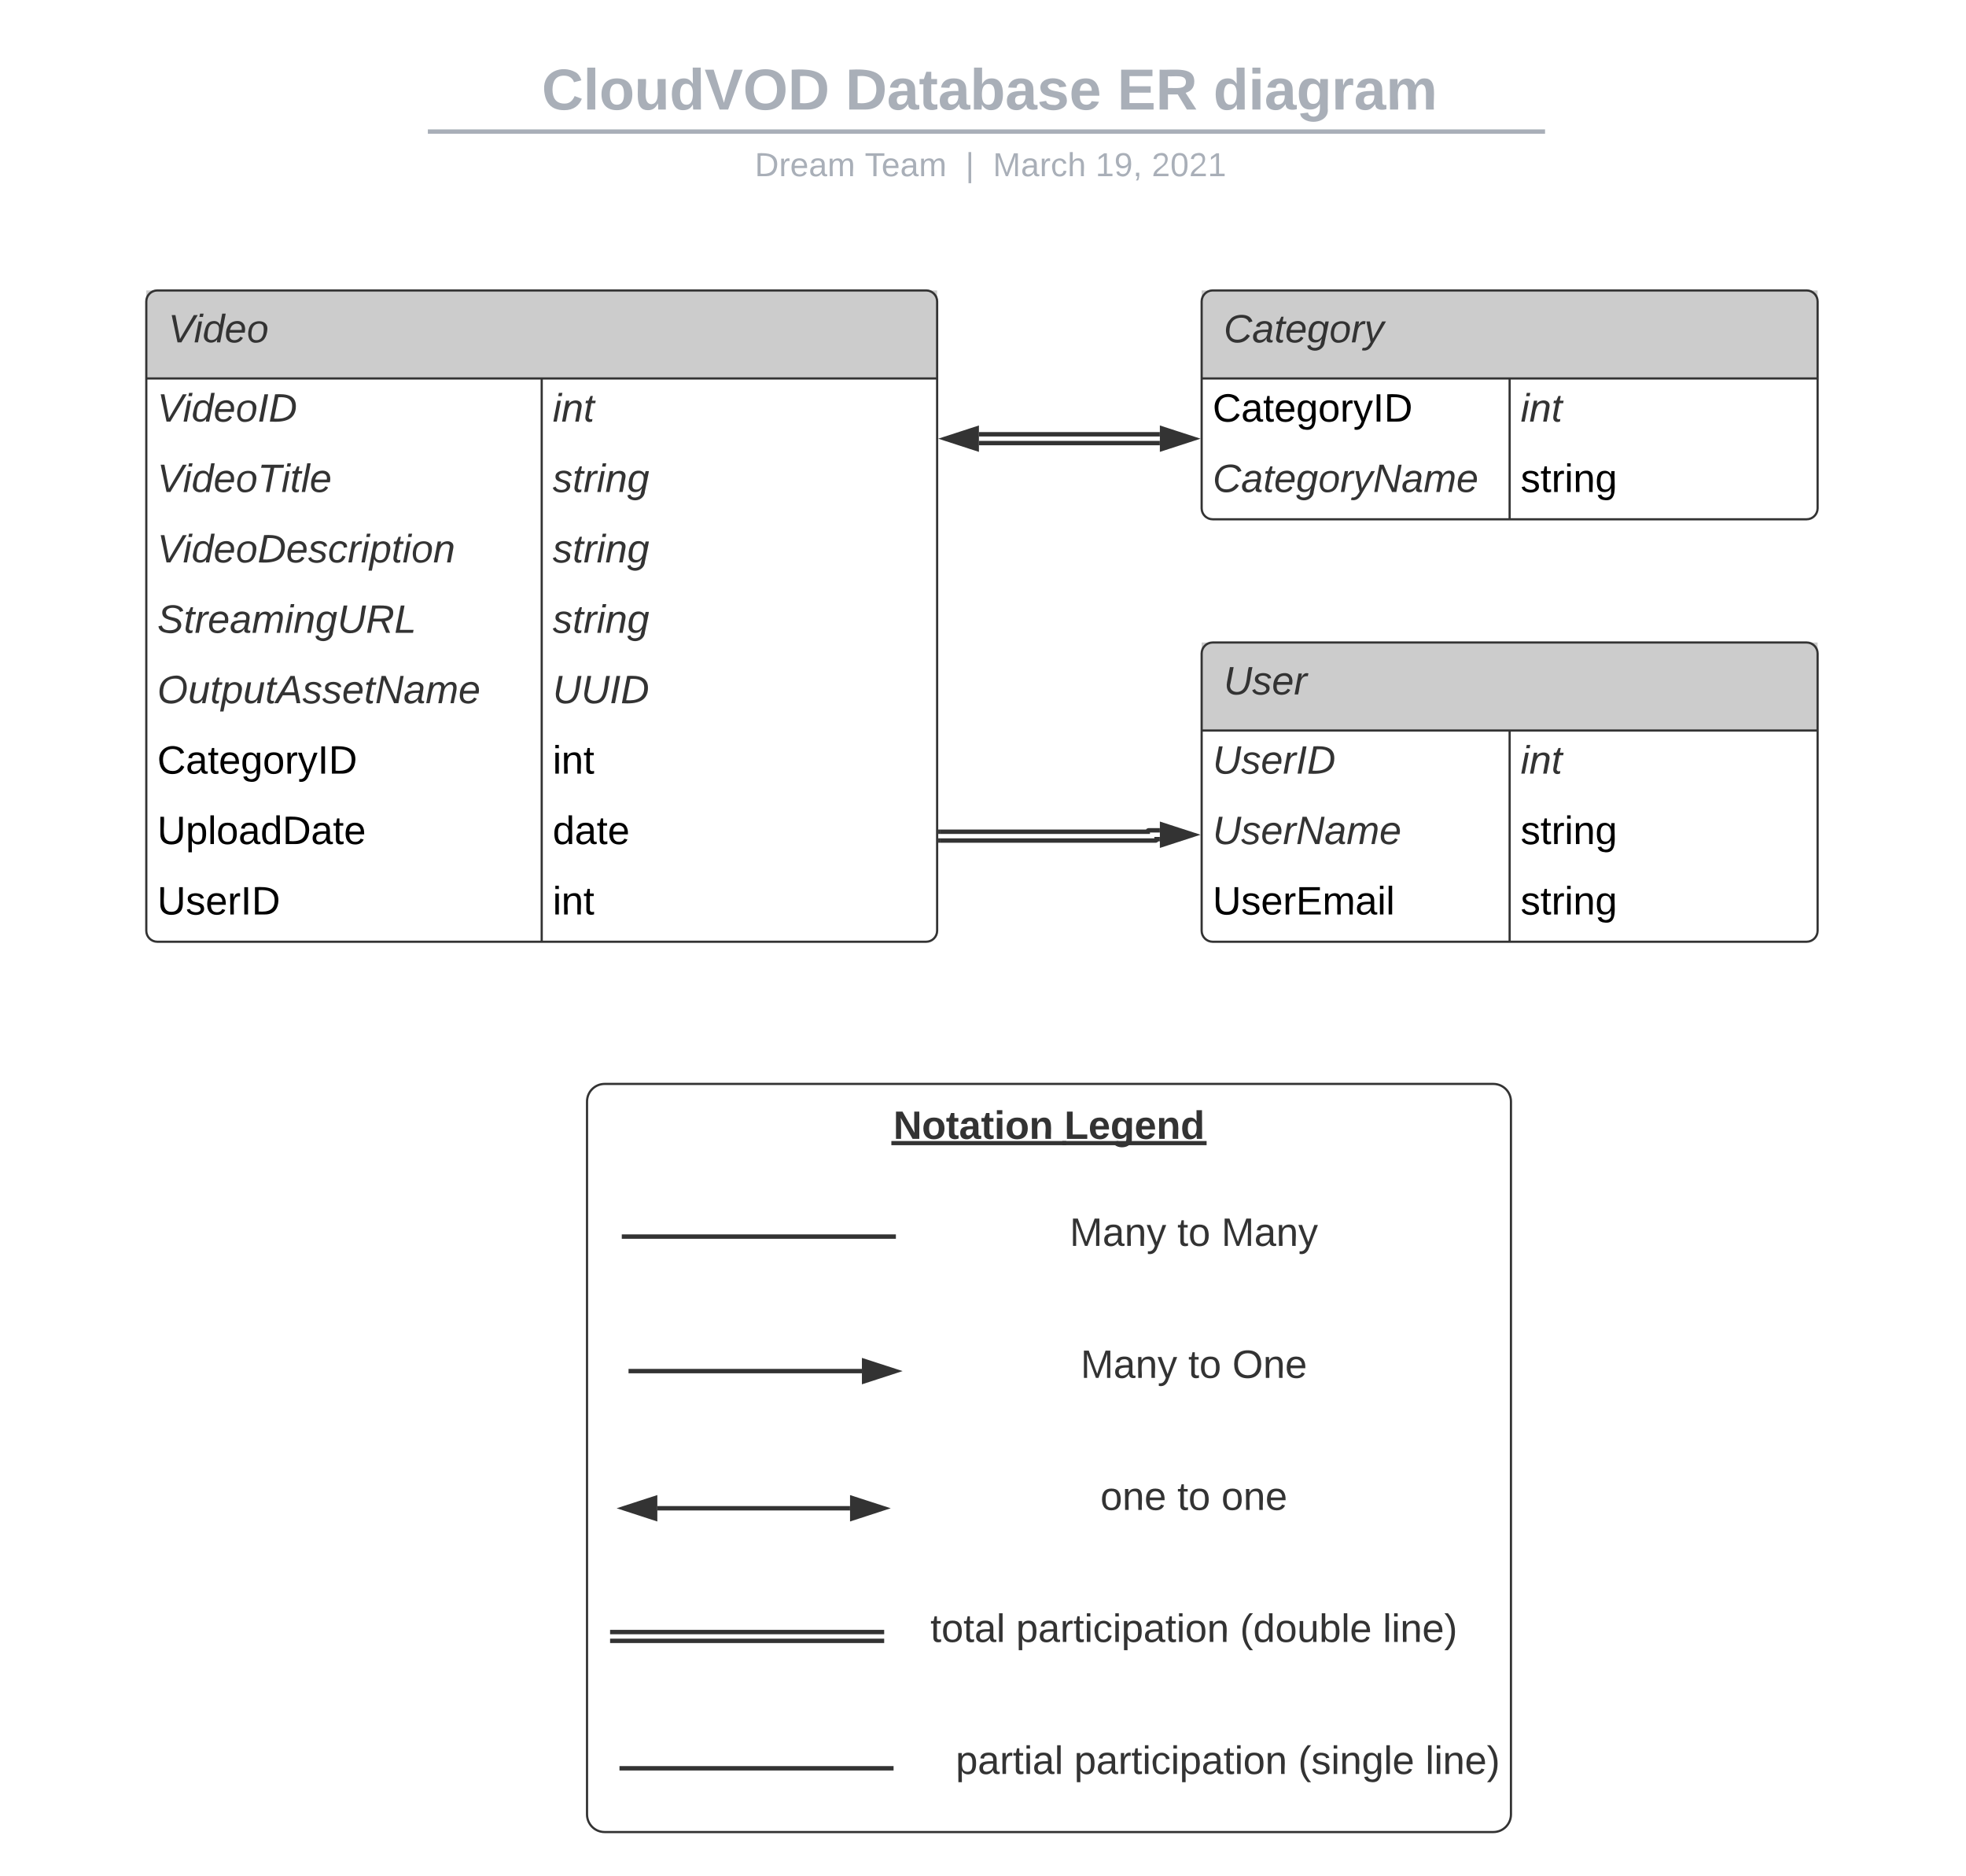 <svg xmlns="http://www.w3.org/2000/svg" xmlns:xlink="http://www.w3.org/1999/xlink" xmlns:lucid="lucid" width="893.71" height="852.62"><g transform="translate(-433.147 -48)" lucid:page-tab-id="0_0"><path d="M0 0h1760v1360H0z" fill="#fff"/><path d="M499.65 185c0-2.76 2.23-5 5-5h349.5c2.76 0 5 2.24 5 5v286c0 2.76-2.24 5-5 5h-349.5c-2.77 0-5-2.24-5-5z" fill="#fff"/><path d="M499.65 180h359.5v40h-359.5z" fill="#ccc"/><path d="M499.65 185c0-2.76 2.23-5 5-5h349.5c2.76 0 5 2.24 5 5v286c0 2.76-2.24 5-5 5h-349.5c-2.77 0-5-2.24-5-5zM499.65 220h359.5M679.4 220v256" stroke="#333" fill="none"/><use xlink:href="#a" transform="matrix(1,0,0,1,509.646,180) translate(0 23.6)"/><use xlink:href="#b" transform="matrix(1,0,0,1,504.646,222.5) translate(0 17.1)"/><use xlink:href="#c" transform="matrix(1,0,0,1,684.396,222.5) translate(0 17.1)"/><use xlink:href="#d" transform="matrix(1,0,0,1,504.646,254.5) translate(0 17.1)"/><use xlink:href="#e" transform="matrix(1,0,0,1,684.396,254.5) translate(0 17.1)"/><use xlink:href="#f" transform="matrix(1,0,0,1,504.646,286.5) translate(0 17.1)"/><use xlink:href="#e" transform="matrix(1,0,0,1,684.396,286.5) translate(0 17.1)"/><use xlink:href="#g" transform="matrix(1,0,0,1,504.646,318.5) translate(0 17.1)"/><use xlink:href="#e" transform="matrix(1,0,0,1,684.396,318.5) translate(0 17.1)"/><use xlink:href="#h" transform="matrix(1,0,0,1,504.646,350.5) translate(0 17.1)"/><use xlink:href="#i" transform="matrix(1,0,0,1,684.396,350.5) translate(0 17.1)"/><use xlink:href="#j" transform="matrix(1,0,0,1,504.646,382.5) translate(0 17.1)"/><use xlink:href="#k" transform="matrix(1,0,0,1,684.396,382.5) translate(0 17.1)"/><use xlink:href="#l" transform="matrix(1,0,0,1,504.646,414.5) translate(0 17.1)"/><use xlink:href="#m" transform="matrix(1,0,0,1,684.396,414.5) translate(0 17.1)"/><use xlink:href="#n" transform="matrix(1,0,0,1,504.646,446.5) translate(0 17.1)"/><use xlink:href="#k" transform="matrix(1,0,0,1,684.396,446.5) translate(0 17.1)"/><path d="M979.4 345c0-2.76 2.23-5 5-5h270c2.76 0 5 2.24 5 5v126c0 2.76-2.24 5-5 5h-270c-2.77 0-5-2.24-5-5z" fill="#fff"/><path d="M979.4 340h280v40h-280z" fill="#ccc"/><path d="M979.4 345c0-2.76 2.23-5 5-5h270c2.76 0 5 2.24 5 5v126c0 2.76-2.24 5-5 5h-270c-2.77 0-5-2.24-5-5zM979.4 380h280M1119.4 380v96" stroke="#333" fill="none"/><use xlink:href="#o" transform="matrix(1,0,0,1,989.396,340) translate(0 23.6)"/><use xlink:href="#p" transform="matrix(1,0,0,1,984.396,382.5) translate(0 17.1)"/><use xlink:href="#c" transform="matrix(1,0,0,1,1124.396,382.5) translate(0 17.1)"/><use xlink:href="#q" transform="matrix(1,0,0,1,984.396,414.5) translate(0 17.1)"/><use xlink:href="#r" transform="matrix(1,0,0,1,1124.396,414.5) translate(0 17.1)"/><use xlink:href="#s" transform="matrix(1,0,0,1,984.396,446.5) translate(0 17.1)"/><use xlink:href="#r" transform="matrix(1,0,0,1,1124.396,446.5) translate(0 17.1)"/><path d="M453.15 76c0-4.42 3.58-8 8-8h836.75c4.4 0 8 3.58 8 8v25.16c0 4.4-3.6 8-8 8H461.15c-4.42 0-8-3.6-8-8z" stroke="#000" stroke-opacity="0" stroke-width="2" fill="#fff" fill-opacity="0"/><use xlink:href="#t" transform="matrix(1,0,0,1,457.147,72) translate(222.26 25.783)"/><use xlink:href="#u" transform="matrix(1,0,0,1,457.147,72) translate(360.291 25.783)"/><use xlink:href="#v" transform="matrix(1,0,0,1,457.147,72) translate(483.9 25.783)"/><use xlink:href="#w" transform="matrix(1,0,0,1,457.147,72) translate(527.53 25.783)"/><path d="M628.64 107.8h505.86M628.66 107.8h-1.02M1134.47 107.8h1.03" stroke="#a9afb8" stroke-width="2" fill="none"/><path d="M453.15 117.16c0-4.42 3.58-8 8-8h837.7c4.42 0 8 3.58 8 8V120c0 4.42-3.58 8-8 8h-837.7c-4.42 0-8-3.58-8-8z" stroke="#000" stroke-opacity="0" stroke-width="2" fill="#fff" fill-opacity="0"/><use xlink:href="#x" transform="matrix(1,0,0,1,457.147,113.155) translate(319.108 14.917)"/><use xlink:href="#y" transform="matrix(1,0,0,1,457.147,113.155) translate(369.119 14.917)"/><use xlink:href="#z" transform="matrix(1,0,0,1,457.147,113.155) translate(414.923 14.917)"/><use xlink:href="#A" transform="matrix(1,0,0,1,457.147,113.155) translate(427.372 14.917)"/><use xlink:href="#B" transform="matrix(1,0,0,1,457.147,113.155) translate(474.026 14.917)"/><use xlink:href="#C" transform="matrix(1,0,0,1,457.147,113.155) translate(499.52 14.917)"/><path d="M979.4 185c0-2.76 2.23-5 5-5h270c2.76 0 5 2.24 5 5v94c0 2.76-2.24 5-5 5h-270c-2.77 0-5-2.24-5-5z" fill="#fff"/><path d="M979.4 180h280v40h-280z" fill="#ccc"/><path d="M979.4 185c0-2.76 2.23-5 5-5h270c2.76 0 5 2.24 5 5v94c0 2.76-2.24 5-5 5h-270c-2.77 0-5-2.24-5-5zM979.4 220h280M1119.4 220v64" stroke="#333" fill="none"/><use xlink:href="#D" transform="matrix(1,0,0,1,989.396,180) translate(0 23.6)"/><use xlink:href="#j" transform="matrix(1,0,0,1,984.396,222.5) translate(0 17.1)"/><use xlink:href="#c" transform="matrix(1,0,0,1,1124.396,222.5) translate(0 17.1)"/><use xlink:href="#E" transform="matrix(1,0,0,1,984.396,254.5) translate(0 17.1)"/><use xlink:href="#r" transform="matrix(1,0,0,1,1124.396,254.5) translate(0 17.1)"/><path d="M860.65 426h94.25v-.3c0-.2.14-.33.3-.33h5.2M860.65 430h97.93c.18 0 .32-.14.32-.3v-.33h1.5" stroke="#333" stroke-width="2" fill="none"/><path d="M860.67 427h-1.02v-2h1.02zM860.67 431h-1.02v-2h1.02z" fill="#333"/><path d="M975.66 427.37L961.4 432v-9.26z" stroke="#333" stroke-width="2" fill="#333"/><path d="M878.15 245.37h82.24M878.15 249.37h82.24" stroke="#333" stroke-width="2" fill="none"/><path d="M862.88 247.37l14.27-4.63V252zM975.66 247.37L961.4 252v-9.26z" stroke="#333" stroke-width="2" fill="#333"/><path d="M833.3 828.62c0-4.42 3.57-8 8-8h299.58c4.42 0 8 3.58 8 8v44c0 4.42-3.58 8-8 8h-299.6c-4.4 0-8-3.58-8-8z" fill="none"/><use xlink:href="#F" transform="matrix(1,0,0,1,833.288,820.621) translate(34.325 33.6)"/><use xlink:href="#G" transform="matrix(1,0,0,1,833.288,820.621) translate(88.175 33.6)"/><use xlink:href="#H" transform="matrix(1,0,0,1,833.288,820.621) translate(189.975 33.6)"/><use xlink:href="#I" transform="matrix(1,0,0,1,833.288,820.621) translate(247.825 33.6)"/><path d="M855.85 588.62c0-4.42 3.58-8 8-8h224c4.42 0 8 3.58 8 8v44c0 4.42-3.58 8-8 8h-224c-4.42 0-8-3.58-8-8z" fill="none"/><use xlink:href="#J" transform="matrix(1,0,0,1,855.853,580.621) translate(63.55 33.6)"/><use xlink:href="#K" transform="matrix(1,0,0,1,855.853,580.621) translate(112.5 33.6)"/><use xlink:href="#L" transform="matrix(1,0,0,1,855.853,580.621) translate(132.5 33.6)"/><path d="M855.85 648.62c0-4.42 3.58-8 8-8h224c4.42 0 8 3.58 8 8v44c0 4.42-3.58 8-8 8h-224c-4.42 0-8-3.58-8-8z" fill="none"/><use xlink:href="#J" transform="matrix(1,0,0,1,855.853,640.621) translate(68.525 33.6)"/><use xlink:href="#K" transform="matrix(1,0,0,1,855.853,640.621) translate(117.475 33.6)"/><use xlink:href="#M" transform="matrix(1,0,0,1,855.853,640.621) translate(137.475 33.6)"/><path d="M855.85 708.62c0-4.42 3.58-8 8-8h224c4.42 0 8 3.58 8 8v44c0 4.42-3.58 8-8 8h-224c-4.42 0-8-3.58-8-8z" fill="none"/><use xlink:href="#N" transform="matrix(1,0,0,1,855.853,700.621) translate(77.5 33.6)"/><use xlink:href="#K" transform="matrix(1,0,0,1,855.853,700.621) translate(112.5 33.6)"/><use xlink:href="#O" transform="matrix(1,0,0,1,855.853,700.621) translate(132.5 33.6)"/><path d="M790 540c0-4.42 3.58-8 8-8h224c4.42 0 8 3.58 8 8v44c0 4.42-3.58 8-8 8H798c-4.42 0-8-3.58-8-8z" fill="none"/><use xlink:href="#P" transform="matrix(1,0,0,1,790,532) translate(49.25 33.6)"/><use xlink:href="#Q" transform="matrix(1,0,0,1,790,532) translate(126.95 33.6)"/><path d="M855.85 768.62c0-4.42 3.58-8 8-8h224c4.42 0 8 3.58 8 8v44c0 4.42-3.58 8-8 8h-224c-4.42 0-8-3.58-8-8z" fill="none"/><use xlink:href="#R" transform="matrix(1,0,0,1,855.853,760.621) translate(0.25 33.6)"/><use xlink:href="#G" transform="matrix(1,0,0,1,855.853,760.621) translate(39.2 33.6)"/><use xlink:href="#S" transform="matrix(1,0,0,1,855.853,760.621) translate(141 33.6)"/><use xlink:href="#I" transform="matrix(1,0,0,1,855.853,760.621) translate(205.9 33.6)"/><path d="M716.8 610h122.6M716.83 610h-1.03M839.37 610h1.03M719.87 671.13h105.1M719.9 671.13h-1.03" stroke="#333" stroke-width="2" fill="none"/><path d="M840.23 671.13l-14.27 4.64v-9.27z" stroke="#333" stroke-width="2" fill="#333"/><path d="M731.96 733.47h87.6" stroke="#333" stroke-width="2" fill="none"/><path d="M716.7 733.47l14.26-4.63v9.27zM834.82 733.47l-14.26 4.64v-9.26z" stroke="#333" stroke-width="2" fill="#333"/><path d="M711.48 789.73h122.6M711.48 793.73h122.6M711.5 789.73h-1.02M711.5 793.73h-1.02M834.05 789.73h1.03M834.05 793.73h1.03M715.75 851.65h122.6M715.78 851.65h-1.03M838.32 851.65h1.03" stroke="#333" stroke-width="2" fill="none"/><path d="M700 548.62c0-4.42 3.58-8 8-8h404c4.42 0 8 3.58 8 8v324c0 4.42-3.58 8-8 8H708c-4.42 0-8-3.58-8-8z" stroke="#333" fill-opacity="0"/><defs><path fill="#333" d="M119 0H84L31-248h34l41 218 126-218h36" id="T"/><path fill="#333" d="M50-231l6-30h32l-6 30H50zM6 0l37-190h31L37 0H6" id="U"/><path fill="#333" d="M133-28C103 26-5 8 13-77c13-62 24-115 90-117 29-1 46 15 56 35l19-102h32L160 0h-30zM45-64c-2 27 10 43 35 43 54-1 69-50 69-103 0-29-15-46-42-46-53-1-58 58-62 106" id="V"/><path fill="#333" d="M111-194c62-3 86 47 72 106H45c-7 38 6 69 45 68 27-1 43-14 53-32l24 11C152-15 129 4 87 4 38 3 12-23 12-71c0-70 32-119 99-123zm44 81c14-66-71-72-95-28-4 8-8 17-11 28h106" id="W"/><path fill="#333" d="M30-147c31-64 166-65 159 27C183-49 158 1 86 4 9 8 1-88 30-147zM88-20c53 0 68-48 68-100 0-31-11-51-44-50-52 1-68 46-68 97 0 32 13 53 44 53" id="X"/><g id="a"><use transform="matrix(0.05,0,0,0.05,0,0)" xlink:href="#T"/><use transform="matrix(0.05,0,0,0.05,11.65,0)" xlink:href="#U"/><use transform="matrix(0.05,0,0,0.05,15.6,0)" xlink:href="#V"/><use transform="matrix(0.05,0,0,0.05,25.6,0)" xlink:href="#W"/><use transform="matrix(0.05,0,0,0.05,35.6,0)" xlink:href="#X"/></g><path fill="#333" d="M14 0l48-248h34L48 0H14" id="Y"/><path fill="#333" d="M248-139C247-14 144 9 11 0l48-248c105-6 190 8 189 109zm-34 0c1-70-52-87-126-82L50-27c98 7 163-21 164-112" id="Z"/><g id="b"><use transform="matrix(0.05,0,0,0.05,0,0)" xlink:href="#T"/><use transform="matrix(0.05,0,0,0.05,11.65,0)" xlink:href="#U"/><use transform="matrix(0.05,0,0,0.05,15.6,0)" xlink:href="#V"/><use transform="matrix(0.05,0,0,0.05,25.6,0)" xlink:href="#W"/><use transform="matrix(0.05,0,0,0.05,35.6,0)" xlink:href="#X"/><use transform="matrix(0.05,0,0,0.05,45.6,0)" xlink:href="#Y"/><use transform="matrix(0.05,0,0,0.05,50.6,0)" xlink:href="#Z"/></g><path fill="#333" d="M67-158c22-48 132-52 116 29L158 0h-32l25-140c3-38-53-32-70-12C52-117 51-52 38 0H6l36-190h30" id="aa"/><path fill="#333" d="M51-54c-9 22 5 41 31 30L79-1C43 14 10-4 19-52l22-115H19l5-23h22l19-43h21l-9 43h35l-4 23H73" id="ab"/><g id="c"><use transform="matrix(0.05,0,0,0.05,0,0)" xlink:href="#U"/><use transform="matrix(0.05,0,0,0.05,3.95,0)" xlink:href="#aa"/><use transform="matrix(0.05,0,0,0.05,13.95,0)" xlink:href="#ab"/></g><path fill="#333" d="M151-220L108 0H75l42-220H32l6-28h203l-5 28h-85" id="ac"/><path fill="#333" d="M6 0l50-261h32L37 0H6" id="ad"/><g id="d"><use transform="matrix(0.05,0,0,0.05,0,0)" xlink:href="#T"/><use transform="matrix(0.05,0,0,0.05,11.65,0)" xlink:href="#U"/><use transform="matrix(0.05,0,0,0.05,15.6,0)" xlink:href="#V"/><use transform="matrix(0.05,0,0,0.05,25.6,0)" xlink:href="#W"/><use transform="matrix(0.05,0,0,0.05,35.6,0)" xlink:href="#X"/><use transform="matrix(0.05,0,0,0.05,45.6,0)" xlink:href="#ac"/><use transform="matrix(0.05,0,0,0.05,56.4,0)" xlink:href="#U"/><use transform="matrix(0.05,0,0,0.05,60.35,0)" xlink:href="#ab"/><use transform="matrix(0.05,0,0,0.05,65.35,0)" xlink:href="#ad"/><use transform="matrix(0.05,0,0,0.05,69.3,0)" xlink:href="#W"/></g><path fill="#333" d="M55-144c13 50 104 24 104 88C159 21 15 23 1-39l26-10c6 40 102 42 102-4-13-50-104-23-104-87 0-71 143-71 148-8l-29 4c-5-35-85-37-89 0" id="ae"/><path fill="#333" d="M66-151c12-25 30-51 66-40l-6 26C45-176 58-65 38 0H6l36-190h30" id="af"/><path fill="#333" d="M103-194c29 0 47 14 56 36 2-11 5-23 8-32h30L160-5C157 61 82 97 21 62 9 55 4 45 1 30l28-7c7 42 83 31 92-3 4-16 9-38 13-55-13 20-29 36-62 36-40 0-60-25-60-64 0-71 23-131 91-131zm4 24c-53 0-58 54-61 104-2 27 10 44 36 44 49 0 65-50 67-102 1-29-15-46-42-46" id="ag"/><g id="e"><use transform="matrix(0.05,0,0,0.05,0,0)" xlink:href="#ae"/><use transform="matrix(0.05,0,0,0.05,9,0)" xlink:href="#ab"/><use transform="matrix(0.05,0,0,0.05,14,0)" xlink:href="#af"/><use transform="matrix(0.05,0,0,0.05,19.95,0)" xlink:href="#U"/><use transform="matrix(0.05,0,0,0.05,23.9,0)" xlink:href="#aa"/><use transform="matrix(0.05,0,0,0.05,33.9,0)" xlink:href="#ag"/></g><path fill="#333" d="M44-68c0 29 11 47 38 47 30 0 42-19 51-41l28 9C148-21 126 4 82 4 31 4 10-29 12-85c3-77 74-140 146-93 12 8 15 23 18 40l-31 5c-1-22-13-36-36-36-52 0-65 49-65 101" id="ah"/><path fill="#333" d="M67-162c32-53 139-36 121 50C175-51 163 2 97 4 68 4 52-11 42-31 38 6 28 39 22 75H-9l50-265h29c-1 10 0 20-3 28zm89 36c0-26-10-43-35-43-54 0-67 50-69 103-1 29 14 45 42 46 53 0 62-58 62-106" id="ai"/><g id="f"><use transform="matrix(0.05,0,0,0.05,0,0)" xlink:href="#T"/><use transform="matrix(0.05,0,0,0.05,11.65,0)" xlink:href="#U"/><use transform="matrix(0.05,0,0,0.05,15.6,0)" xlink:href="#V"/><use transform="matrix(0.05,0,0,0.05,25.6,0)" xlink:href="#W"/><use transform="matrix(0.05,0,0,0.05,35.6,0)" xlink:href="#X"/><use transform="matrix(0.05,0,0,0.05,45.6,0)" xlink:href="#Z"/><use transform="matrix(0.05,0,0,0.05,58.55,0)" xlink:href="#W"/><use transform="matrix(0.05,0,0,0.05,68.55,0)" xlink:href="#ae"/><use transform="matrix(0.05,0,0,0.05,77.55,0)" xlink:href="#ah"/><use transform="matrix(0.05,0,0,0.05,86.55,0)" xlink:href="#af"/><use transform="matrix(0.05,0,0,0.05,92.5,0)" xlink:href="#U"/><use transform="matrix(0.05,0,0,0.05,96.45,0)" xlink:href="#ai"/><use transform="matrix(0.05,0,0,0.05,106.45,0)" xlink:href="#ab"/><use transform="matrix(0.05,0,0,0.05,111.45,0)" xlink:href="#U"/><use transform="matrix(0.05,0,0,0.05,115.4,0)" xlink:href="#X"/><use transform="matrix(0.05,0,0,0.05,125.4,0)" xlink:href="#aa"/></g><path fill="#333" d="M194-120c59 52 2 134-86 124-53-6-90-18-98-63l31-7c8 30 29 43 70 43 46 0 84-17 71-62-32-43-135-20-137-98-3-89 178-90 191-16l-30 9c-8-48-127-53-127 5 0 53 81 35 115 65" id="aj"/><path fill="#333" d="M165-48c-4 18 1 34 23 27l-3 20c-29 8-62 0-52-35h-2C116-14 99 4 63 4 30 4 8-16 8-49c0-68 71-67 138-67 10-26 0-56-31-54-26 1-42 9-47 31l-32-5c8-67 160-71 144 15-5 28-9 54-15 81zM42-50c3 52 80 24 89-6 7-12 7-24 11-38-47 1-103-4-100 44" id="ak"/><path fill="#333" d="M248-111c6-24 9-61-24-58-72 9-57 108-77 169h-31l26-142c3-37-50-30-64-10C52-115 50-51 37 0H6l36-190h30c-1 10-6 24-4 32 13-43 101-52 105 5 13-22 29-41 61-41 90 0 28 129 23 194h-31" id="al"/><path fill="#333" d="M62-99C39-31 123 0 170-40s38-139 58-208h34C234-144 253 4 115 4 49 4 18-43 31-112l26-136h34" id="am"/><path fill="#333" d="M249-183c0 48-29 72-75 77L221 0h-36l-43-103H65L45 0H11l48-248c83 2 190-17 190 65zm-34 3c0-55-74-39-127-41l-18 92c63-1 145 13 145-51" id="an"/><path fill="#333" d="M11 0l48-248h34L50-27h125l-5 27H11" id="ao"/><g id="g"><use transform="matrix(0.05,0,0,0.05,0,0)" xlink:href="#aj"/><use transform="matrix(0.05,0,0,0.05,12,0)" xlink:href="#ab"/><use transform="matrix(0.05,0,0,0.05,17,0)" xlink:href="#af"/><use transform="matrix(0.05,0,0,0.05,22.95,0)" xlink:href="#W"/><use transform="matrix(0.05,0,0,0.05,32.95,0)" xlink:href="#ak"/><use transform="matrix(0.05,0,0,0.05,42.95,0)" xlink:href="#al"/><use transform="matrix(0.05,0,0,0.05,57.9,0)" xlink:href="#U"/><use transform="matrix(0.05,0,0,0.05,61.85,0)" xlink:href="#aa"/><use transform="matrix(0.05,0,0,0.05,71.85,0)" xlink:href="#ag"/><use transform="matrix(0.05,0,0,0.05,81.85,0)" xlink:href="#am"/><use transform="matrix(0.05,0,0,0.05,94.8,0)" xlink:href="#an"/><use transform="matrix(0.05,0,0,0.05,107.75,0)" xlink:href="#ao"/></g><path fill="#333" d="M20-101c0-91 52-143 145-150 126-9 127 168 53 223-23 17-55 32-93 32C57 4 20-33 20-101zm216-33c5-57-18-91-73-90-77 1-110 51-110 125 0 49 23 75 73 75 72-1 104-45 110-110" id="ap"/><path fill="#333" d="M67 3c-93-2-31-127-26-193h32L48-50c-3 39 53 32 70 12 30-34 30-101 43-152h32L157 0h-30c1-10 6-24 4-33-14 20-29 37-64 36" id="aq"/><path fill="#333" d="M187 0l-14-72H61L19 0h-37l149-248h38L221 0h-34zm-19-99l-22-123L76-99h92" id="ar"/><path fill="#333" d="M173 0L80-213 41 0H11l48-248h37l94 214 40-214h30L212 0h-39" id="as"/><g id="h"><use transform="matrix(0.05,0,0,0.05,0,0)" xlink:href="#ap"/><use transform="matrix(0.05,0,0,0.05,14,0)" xlink:href="#aq"/><use transform="matrix(0.05,0,0,0.05,24,0)" xlink:href="#ab"/><use transform="matrix(0.05,0,0,0.05,29,0)" xlink:href="#ai"/><use transform="matrix(0.05,0,0,0.05,39,0)" xlink:href="#aq"/><use transform="matrix(0.05,0,0,0.05,49,0)" xlink:href="#ab"/><use transform="matrix(0.05,0,0,0.05,54,0)" xlink:href="#ar"/><use transform="matrix(0.05,0,0,0.05,66,0)" xlink:href="#ae"/><use transform="matrix(0.05,0,0,0.05,75,0)" xlink:href="#ae"/><use transform="matrix(0.05,0,0,0.05,84,0)" xlink:href="#W"/><use transform="matrix(0.05,0,0,0.05,94,0)" xlink:href="#ab"/><use transform="matrix(0.05,0,0,0.05,99,0)" xlink:href="#as"/><use transform="matrix(0.05,0,0,0.05,111.95,0)" xlink:href="#ak"/><use transform="matrix(0.05,0,0,0.05,121.95,0)" xlink:href="#al"/><use transform="matrix(0.05,0,0,0.05,136.9,0)" xlink:href="#W"/></g><g id="i"><use transform="matrix(0.05,0,0,0.05,0,0)" xlink:href="#am"/><use transform="matrix(0.05,0,0,0.05,12.95,0)" xlink:href="#am"/><use transform="matrix(0.05,0,0,0.05,25.9,0)" xlink:href="#Y"/><use transform="matrix(0.05,0,0,0.05,30.9,0)" xlink:href="#Z"/></g><path d="M212-179c-10-28-35-45-73-45-59 0-87 40-87 99 0 60 29 101 89 101 43 0 62-24 78-52l27 14C228-24 195 4 139 4 59 4 22-46 18-125c-6-104 99-153 187-111 19 9 31 26 39 46" id="at"/><path d="M141-36C126-15 110 5 73 4 37 3 15-17 15-53c-1-64 63-63 125-63 3-35-9-54-41-54-24 1-41 7-42 31l-33-3c5-37 33-52 76-52 45 0 72 20 72 64v82c-1 20 7 32 28 27v20c-31 9-61-2-59-35zM48-53c0 20 12 33 32 33 41-3 63-29 60-74-43 2-92-5-92 41" id="au"/><path d="M59-47c-2 24 18 29 38 22v24C64 9 27 4 27-40v-127H5v-23h24l9-43h21v43h35v23H59v120" id="av"/><path d="M100-194c63 0 86 42 84 106H49c0 40 14 67 53 68 26 1 43-12 49-29l28 8c-11 28-37 45-77 45C44 4 14-33 15-96c1-61 26-98 85-98zm52 81c6-60-76-77-97-28-3 7-6 17-6 28h103" id="aw"/><path d="M177-190C167-65 218 103 67 71c-23-6-38-20-44-43l32-5c15 47 100 32 89-28v-30C133-14 115 1 83 1 29 1 15-40 15-95c0-56 16-97 71-98 29-1 48 16 59 35 1-10 0-23 2-32h30zM94-22c36 0 50-32 50-73 0-42-14-75-50-75-39 0-46 34-46 75s6 73 46 73" id="ax"/><path d="M100-194c62-1 85 37 85 99 1 63-27 99-86 99S16-35 15-95c0-66 28-99 85-99zM99-20c44 1 53-31 53-75 0-43-8-75-51-75s-53 32-53 75 10 74 51 75" id="ay"/><path d="M114-163C36-179 61-72 57 0H25l-1-190h30c1 12-1 29 2 39 6-27 23-49 58-41v29" id="az"/><path d="M179-190L93 31C79 59 56 82 12 73V49c39 6 53-20 64-50L1-190h34L92-34l54-156h33" id="aA"/><path d="M33 0v-248h34V0H33" id="aB"/><path d="M30-248c118-7 216 8 213 122C240-48 200 0 122 0H30v-248zM63-27c89 8 146-16 146-99s-60-101-146-95v194" id="aC"/><g id="j"><use transform="matrix(0.05,0,0,0.05,0,0)" xlink:href="#at"/><use transform="matrix(0.05,0,0,0.05,12.95,0)" xlink:href="#au"/><use transform="matrix(0.05,0,0,0.05,22.95,0)" xlink:href="#av"/><use transform="matrix(0.05,0,0,0.05,27.95,0)" xlink:href="#aw"/><use transform="matrix(0.05,0,0,0.05,37.95,0)" xlink:href="#ax"/><use transform="matrix(0.05,0,0,0.05,47.95,0)" xlink:href="#ay"/><use transform="matrix(0.05,0,0,0.05,57.95,0)" xlink:href="#az"/><use transform="matrix(0.05,0,0,0.05,63.9,0)" xlink:href="#aA"/><use transform="matrix(0.05,0,0,0.05,72.9,0)" xlink:href="#aB"/><use transform="matrix(0.05,0,0,0.05,77.9,0)" xlink:href="#aC"/></g><path d="M24-231v-30h32v30H24zM24 0v-190h32V0H24" id="aD"/><path d="M117-194c89-4 53 116 60 194h-32v-121c0-31-8-49-39-48C34-167 62-67 57 0H25l-1-190h30c1 10-1 24 2 32 11-22 29-35 61-36" id="aE"/><g id="k"><use transform="matrix(0.05,0,0,0.05,0,0)" xlink:href="#aD"/><use transform="matrix(0.05,0,0,0.05,3.95,0)" xlink:href="#aE"/><use transform="matrix(0.05,0,0,0.05,13.95,0)" xlink:href="#av"/></g><path d="M232-93c-1 65-40 97-104 97C67 4 28-28 28-90v-158h33c8 89-33 224 67 224 102 0 64-133 71-224h33v155" id="aF"/><path d="M115-194c55 1 70 41 70 98S169 2 115 4C84 4 66-9 55-30l1 105H24l-1-265h31l2 30c10-21 28-34 59-34zm-8 174c40 0 45-34 45-75s-6-73-45-74c-42 0-51 32-51 76 0 43 10 73 51 73" id="aG"/><path d="M24 0v-261h32V0H24" id="aH"/><path d="M85-194c31 0 48 13 60 33l-1-100h32l1 261h-30c-2-10 0-23-3-31C134-8 116 4 85 4 32 4 16-35 15-94c0-66 23-100 70-100zm9 24c-40 0-46 34-46 75 0 40 6 74 45 74 42 0 51-32 51-76 0-42-9-74-50-73" id="aI"/><g id="l"><use transform="matrix(0.05,0,0,0.05,0,0)" xlink:href="#aF"/><use transform="matrix(0.05,0,0,0.05,12.95,0)" xlink:href="#aG"/><use transform="matrix(0.05,0,0,0.05,22.95,0)" xlink:href="#aH"/><use transform="matrix(0.05,0,0,0.05,26.9,0)" xlink:href="#ay"/><use transform="matrix(0.05,0,0,0.05,36.9,0)" xlink:href="#au"/><use transform="matrix(0.05,0,0,0.05,46.9,0)" xlink:href="#aI"/><use transform="matrix(0.05,0,0,0.05,56.9,0)" xlink:href="#aC"/><use transform="matrix(0.05,0,0,0.05,69.85,0)" xlink:href="#au"/><use transform="matrix(0.05,0,0,0.05,79.85,0)" xlink:href="#av"/><use transform="matrix(0.05,0,0,0.05,84.85,0)" xlink:href="#aw"/></g><g id="m"><use transform="matrix(0.05,0,0,0.05,0,0)" xlink:href="#aI"/><use transform="matrix(0.05,0,0,0.05,10,0)" xlink:href="#au"/><use transform="matrix(0.05,0,0,0.05,20,0)" xlink:href="#av"/><use transform="matrix(0.05,0,0,0.05,25,0)" xlink:href="#aw"/></g><path d="M135-143c-3-34-86-38-87 0 15 53 115 12 119 90S17 21 10-45l28-5c4 36 97 45 98 0-10-56-113-15-118-90-4-57 82-63 122-42 12 7 21 19 24 35" id="aJ"/><g id="n"><use transform="matrix(0.05,0,0,0.05,0,0)" xlink:href="#aF"/><use transform="matrix(0.05,0,0,0.05,12.95,0)" xlink:href="#aJ"/><use transform="matrix(0.05,0,0,0.05,21.95,0)" xlink:href="#aw"/><use transform="matrix(0.05,0,0,0.05,31.95,0)" xlink:href="#az"/><use transform="matrix(0.05,0,0,0.05,37.9,0)" xlink:href="#aB"/><use transform="matrix(0.05,0,0,0.05,42.9,0)" xlink:href="#aC"/></g><g id="o"><use transform="matrix(0.05,0,0,0.05,0,0)" xlink:href="#am"/><use transform="matrix(0.05,0,0,0.05,12.95,0)" xlink:href="#ae"/><use transform="matrix(0.05,0,0,0.05,21.95,0)" xlink:href="#W"/><use transform="matrix(0.05,0,0,0.05,31.95,0)" xlink:href="#af"/></g><g id="p"><use transform="matrix(0.05,0,0,0.05,0,0)" xlink:href="#am"/><use transform="matrix(0.05,0,0,0.05,12.95,0)" xlink:href="#ae"/><use transform="matrix(0.05,0,0,0.05,21.95,0)" xlink:href="#W"/><use transform="matrix(0.05,0,0,0.05,31.95,0)" xlink:href="#af"/><use transform="matrix(0.05,0,0,0.05,37.9,0)" xlink:href="#Y"/><use transform="matrix(0.05,0,0,0.05,42.9,0)" xlink:href="#Z"/></g><g id="q"><use transform="matrix(0.05,0,0,0.05,0,0)" xlink:href="#am"/><use transform="matrix(0.05,0,0,0.05,12.95,0)" xlink:href="#ae"/><use transform="matrix(0.05,0,0,0.05,21.95,0)" xlink:href="#W"/><use transform="matrix(0.05,0,0,0.05,31.95,0)" xlink:href="#af"/><use transform="matrix(0.05,0,0,0.05,37.9,0)" xlink:href="#as"/><use transform="matrix(0.05,0,0,0.05,50.85,0)" xlink:href="#ak"/><use transform="matrix(0.05,0,0,0.05,60.85,0)" xlink:href="#al"/><use transform="matrix(0.05,0,0,0.05,75.8,0)" xlink:href="#W"/></g><g id="r"><use transform="matrix(0.05,0,0,0.05,0,0)" xlink:href="#aJ"/><use transform="matrix(0.05,0,0,0.05,9,0)" xlink:href="#av"/><use transform="matrix(0.05,0,0,0.05,14,0)" xlink:href="#az"/><use transform="matrix(0.05,0,0,0.05,19.95,0)" xlink:href="#aD"/><use transform="matrix(0.05,0,0,0.05,23.9,0)" xlink:href="#aE"/><use transform="matrix(0.05,0,0,0.05,33.9,0)" xlink:href="#ax"/></g><path d="M30 0v-248h187v28H63v79h144v27H63v87h162V0H30" id="aK"/><path d="M210-169c-67 3-38 105-44 169h-31v-121c0-29-5-50-35-48C34-165 62-65 56 0H25l-1-190h30c1 10-1 24 2 32 10-44 99-50 107 0 11-21 27-35 58-36 85-2 47 119 55 194h-31v-121c0-29-5-49-35-48" id="aL"/><g id="s"><use transform="matrix(0.05,0,0,0.05,0,0)" xlink:href="#aF"/><use transform="matrix(0.05,0,0,0.05,12.95,0)" xlink:href="#aJ"/><use transform="matrix(0.05,0,0,0.05,21.95,0)" xlink:href="#aw"/><use transform="matrix(0.05,0,0,0.05,31.95,0)" xlink:href="#az"/><use transform="matrix(0.05,0,0,0.05,37.9,0)" xlink:href="#aK"/><use transform="matrix(0.05,0,0,0.05,49.9,0)" xlink:href="#aL"/><use transform="matrix(0.05,0,0,0.05,64.85,0)" xlink:href="#au"/><use transform="matrix(0.05,0,0,0.05,74.85,0)" xlink:href="#aD"/><use transform="matrix(0.05,0,0,0.05,78.8,0)" xlink:href="#aH"/></g><path fill="#a9afb8" d="M67-125c0 53 21 87 73 88 37 1 54-22 65-47l45 17C233-25 199 4 140 4 58 4 20-42 15-125 8-235 124-281 211-232c18 10 29 29 36 50l-46 12c-8-25-30-41-62-41-52 0-71 34-72 86" id="aM"/><path fill="#a9afb8" d="M25 0v-261h50V0H25" id="aN"/><path fill="#a9afb8" d="M110-194c64 0 96 36 96 99 0 64-35 99-97 99-61 0-95-36-95-99 0-62 34-99 96-99zm-1 164c35 0 45-28 45-65 0-40-10-65-43-65-34 0-45 26-45 65 0 36 10 65 43 65" id="aO"/><path fill="#a9afb8" d="M85 4C-2 5 27-109 22-190h50c7 57-23 150 33 157 60-5 35-97 40-157h50l1 190h-47c-2-12 1-28-3-38-12 25-28 42-61 42" id="aP"/><path fill="#a9afb8" d="M88-194c31-1 46 15 58 34l-1-101h50l1 261h-48c-2-10 0-23-3-31C134-8 116 4 84 4 32 4 16-41 15-95c0-56 19-97 73-99zm17 164c33 0 40-30 41-66 1-37-9-64-41-64s-38 30-39 65c0 43 13 65 39 65" id="aQ"/><path fill="#a9afb8" d="M147 0H94L2-248h55l64 206c17-72 42-137 63-206h54" id="aR"/><path fill="#a9afb8" d="M140-251c80 0 125 45 125 126S219 4 139 4C58 4 15-44 15-125s44-126 125-126zm-1 214c52 0 73-35 73-88 0-50-21-86-72-86-52 0-73 35-73 86s22 88 72 88" id="aS"/><path fill="#a9afb8" d="M24-248c120-7 223 5 221 122C244-46 201 0 124 0H24v-248zM76-40c74 7 117-18 117-86 0-67-45-88-117-82v168" id="aT"/><g id="t"><use transform="matrix(0.073,0,0,0.073,0,0)" xlink:href="#aM"/><use transform="matrix(0.073,0,0,0.073,18.865,0)" xlink:href="#aN"/><use transform="matrix(0.073,0,0,0.073,26.149,0)" xlink:href="#aO"/><use transform="matrix(0.073,0,0,0.073,42.101,0)" xlink:href="#aP"/><use transform="matrix(0.073,0,0,0.073,58.053,0)" xlink:href="#aQ"/><use transform="matrix(0.073,0,0,0.073,74.005,0)" xlink:href="#aR"/><use transform="matrix(0.073,0,0,0.073,91.486,0)" xlink:href="#aS"/><use transform="matrix(0.073,0,0,0.073,111.881,0)" xlink:href="#aT"/></g><path fill="#a9afb8" d="M133-34C117-15 103 5 69 4 32 3 11-16 11-54c-1-60 55-63 116-61 1-26-3-47-28-47-18 1-26 9-28 27l-52-2c7-38 36-58 82-57s74 22 75 68l1 82c-1 14 12 18 25 15v27c-30 8-71 5-69-32zm-48 3c29 0 43-24 42-57-32 0-66-3-65 30 0 17 8 27 23 27" id="aU"/><path fill="#a9afb8" d="M115-3C79 11 28 4 28-45v-112H4v-33h27l15-45h31v45h36v33H77v99c-1 23 16 31 38 25v30" id="aV"/><path fill="#a9afb8" d="M135-194c52 0 70 43 70 98 0 56-19 99-73 100-30 1-46-15-58-35L72 0H24l1-261h50v104c11-23 29-37 60-37zM114-30c31 0 40-27 40-66 0-37-7-63-39-63s-41 28-41 65c0 36 8 64 40 64" id="aW"/><path fill="#a9afb8" d="M137-138c1-29-70-34-71-4 15 46 118 7 119 86 1 83-164 76-172 9l43-7c4 19 20 25 44 25 33 8 57-30 24-41C81-84 22-81 20-136c-2-80 154-74 161-7" id="aX"/><path fill="#a9afb8" d="M185-48c-13 30-37 53-82 52C43 2 14-33 14-96s30-98 90-98c62 0 83 45 84 108H66c0 31 8 55 39 56 18 0 30-7 34-22zm-45-69c5-46-57-63-70-21-2 6-4 13-4 21h74" id="aY"/><g id="u"><use transform="matrix(0.073,0,0,0.073,0,0)" xlink:href="#aT"/><use transform="matrix(0.073,0,0,0.073,18.865,0)" xlink:href="#aU"/><use transform="matrix(0.073,0,0,0.073,33.433,0)" xlink:href="#aV"/><use transform="matrix(0.073,0,0,0.073,42.101,0)" xlink:href="#aU"/><use transform="matrix(0.073,0,0,0.073,56.669,0)" xlink:href="#aW"/><use transform="matrix(0.073,0,0,0.073,72.621,0)" xlink:href="#aU"/><use transform="matrix(0.073,0,0,0.073,87.189,0)" xlink:href="#aX"/><use transform="matrix(0.073,0,0,0.073,101.757,0)" xlink:href="#aY"/></g><path fill="#a9afb8" d="M24 0v-248h195v40H76v63h132v40H76v65h150V0H24" id="aZ"/><path fill="#a9afb8" d="M240-174c0 40-23 61-54 70L253 0h-59l-57-94H76V0H24v-248c93 4 217-23 216 74zM76-134c48-2 112 12 112-38 0-48-66-32-112-35v73" id="ba"/><g id="v"><use transform="matrix(0.073,0,0,0.073,0,0)" xlink:href="#aZ"/><use transform="matrix(0.073,0,0,0.073,17.481,0)" xlink:href="#ba"/></g><path fill="#a9afb8" d="M25-224v-37h50v37H25zM25 0v-190h50V0H25" id="bb"/><path fill="#a9afb8" d="M195-6C206 82 75 100 31 46c-4-6-6-13-8-21l49-6c3 16 16 24 34 25 40 0 42-37 40-79-11 22-30 35-61 35-53 0-70-43-70-97 0-56 18-96 73-97 30 0 46 14 59 34l2-30h47zm-90-29c32 0 41-27 41-63 0-35-9-62-40-62-32 0-39 29-40 63 0 36 9 62 39 62" id="bc"/><path fill="#a9afb8" d="M135-150c-39-12-60 13-60 57V0H25l-1-190h47c2 13-1 29 3 40 6-28 27-53 61-41v41" id="bd"/><path fill="#a9afb8" d="M220-157c-53 9-28 100-34 157h-49v-107c1-27-5-49-29-50C55-147 81-57 75 0H25l-1-190h47c2 12-1 28 3 38 10-53 101-56 108 0 13-22 24-43 59-42 82 1 51 116 57 194h-49v-107c-1-25-5-48-29-50" id="be"/><g id="w"><use transform="matrix(0.073,0,0,0.073,0,0)" xlink:href="#aQ"/><use transform="matrix(0.073,0,0,0.073,15.952,0)" xlink:href="#bb"/><use transform="matrix(0.073,0,0,0.073,23.236,0)" xlink:href="#aU"/><use transform="matrix(0.073,0,0,0.073,37.804,0)" xlink:href="#bc"/><use transform="matrix(0.073,0,0,0.073,53.756,0)" xlink:href="#bd"/><use transform="matrix(0.073,0,0,0.073,63.953,0)" xlink:href="#aU"/><use transform="matrix(0.073,0,0,0.073,78.521,0)" xlink:href="#be"/></g><path fill="#a9afb8" d="M30-248c118-7 216 8 213 122C240-48 200 0 122 0H30v-248zM63-27c89 8 146-16 146-99s-60-101-146-95v194" id="bf"/><path fill="#a9afb8" d="M114-163C36-179 61-72 57 0H25l-1-190h30c1 12-1 29 2 39 6-27 23-49 58-41v29" id="bg"/><path fill="#a9afb8" d="M100-194c63 0 86 42 84 106H49c0 40 14 67 53 68 26 1 43-12 49-29l28 8c-11 28-37 45-77 45C44 4 14-33 15-96c1-61 26-98 85-98zm52 81c6-60-76-77-97-28-3 7-6 17-6 28h103" id="bh"/><path fill="#a9afb8" d="M141-36C126-15 110 5 73 4 37 3 15-17 15-53c-1-64 63-63 125-63 3-35-9-54-41-54-24 1-41 7-42 31l-33-3c5-37 33-52 76-52 45 0 72 20 72 64v82c-1 20 7 32 28 27v20c-31 9-61-2-59-35zM48-53c0 20 12 33 32 33 41-3 63-29 60-74-43 2-92-5-92 41" id="bi"/><path fill="#a9afb8" d="M210-169c-67 3-38 105-44 169h-31v-121c0-29-5-50-35-48C34-165 62-65 56 0H25l-1-190h30c1 10-1 24 2 32 10-44 99-50 107 0 11-21 27-35 58-36 85-2 47 119 55 194h-31v-121c0-29-5-49-35-48" id="bj"/><g id="x"><use transform="matrix(0.042,0,0,0.042,0,0)" xlink:href="#bf"/><use transform="matrix(0.042,0,0,0.042,11.005,0)" xlink:href="#bg"/><use transform="matrix(0.042,0,0,0.042,16.061,0)" xlink:href="#bh"/><use transform="matrix(0.042,0,0,0.042,24.559,0)" xlink:href="#bi"/><use transform="matrix(0.042,0,0,0.042,33.057,0)" xlink:href="#bj"/></g><path fill="#a9afb8" d="M127-220V0H93v-220H8v-28h204v28h-85" id="bk"/><g id="y"><use transform="matrix(0.042,0,0,0.042,0,0)" xlink:href="#bk"/><use transform="matrix(0.042,0,0,0.042,7.606,0)" xlink:href="#bh"/><use transform="matrix(0.042,0,0,0.042,16.104,0)" xlink:href="#bi"/><use transform="matrix(0.042,0,0,0.042,24.602,0)" xlink:href="#bj"/></g><path fill="#a9afb8" d="M32 76v-337h29V76H32" id="bl"/><use transform="matrix(0.042,0,0,0.042,0,0)" xlink:href="#bl" id="z"/><path fill="#a9afb8" d="M240 0l2-218c-23 76-54 145-80 218h-23L58-218 59 0H30v-248h44l77 211c21-75 51-140 76-211h43V0h-30" id="bm"/><path fill="#a9afb8" d="M96-169c-40 0-48 33-48 73s9 75 48 75c24 0 41-14 43-38l32 2c-6 37-31 61-74 61-59 0-76-41-82-99-10-93 101-131 147-64 4 7 5 14 7 22l-32 3c-4-21-16-35-41-35" id="bn"/><path fill="#a9afb8" d="M106-169C34-169 62-67 57 0H25v-261h32l-1 103c12-21 28-36 61-36 89 0 53 116 60 194h-32v-121c2-32-8-49-39-48" id="bo"/><g id="A"><use transform="matrix(0.042,0,0,0.042,0,0)" xlink:href="#bm"/><use transform="matrix(0.042,0,0,0.042,12.704,0)" xlink:href="#bi"/><use transform="matrix(0.042,0,0,0.042,21.202,0)" xlink:href="#bg"/><use transform="matrix(0.042,0,0,0.042,26.259,0)" xlink:href="#bn"/><use transform="matrix(0.042,0,0,0.042,33.907,0)" xlink:href="#bo"/></g><path fill="#a9afb8" d="M27 0v-27h64v-190l-56 39v-29l58-41h29v221h61V0H27" id="bp"/><path fill="#a9afb8" d="M99-251c64 0 84 50 84 122C183-37 130 33 47-8c-14-7-20-23-25-40l30-5c6 39 69 39 84 7 9-19 16-44 16-74-10 22-31 35-62 35-49 0-73-33-73-83 0-54 28-83 82-83zm-1 141c31-1 51-18 51-49 0-36-14-67-51-67-34 0-49 23-49 58 0 34 15 58 49 58" id="bq"/><path fill="#a9afb8" d="M68-38c1 34 0 65-14 84H32c9-13 17-26 17-46H33v-38h35" id="br"/><g id="B"><use transform="matrix(0.042,0,0,0.042,0,0)" xlink:href="#bp"/><use transform="matrix(0.042,0,0,0.042,8.498,0)" xlink:href="#bq"/><use transform="matrix(0.042,0,0,0.042,16.996,0)" xlink:href="#br"/></g><path fill="#a9afb8" d="M101-251c82-7 93 87 43 132L82-64C71-53 59-42 53-27h129V0H18c2-99 128-94 128-182 0-28-16-43-45-43s-46 15-49 41l-32-3c6-41 34-60 81-64" id="bs"/><path fill="#a9afb8" d="M101-251c68 0 85 55 85 127S166 4 100 4C33 4 14-52 14-124c0-73 17-127 87-127zm-1 229c47 0 54-49 54-102s-4-102-53-102c-51 0-55 48-55 102 0 53 5 102 54 102" id="bt"/><g id="C"><use transform="matrix(0.042,0,0,0.042,0,0)" xlink:href="#bs"/><use transform="matrix(0.042,0,0,0.042,8.498,0)" xlink:href="#bt"/><use transform="matrix(0.042,0,0,0.042,16.996,0)" xlink:href="#bs"/><use transform="matrix(0.042,0,0,0.042,25.494,0)" xlink:href="#bp"/></g><path fill="#333" d="M125-24c46 0 70-25 89-51l25 16C214-24 183 4 123 4 8 4-5-146 60-208c32-50 158-61 191-5 5 7 9 14 11 22l-32 10c-9-28-33-43-69-43-74 0-108 51-108 125 0 46 24 75 72 75" id="bu"/><path fill="#333" d="M198-190L69 30C53 58 25 83-20 72c4-11-1-27 19-22 33-1 43-29 59-52L20-190h32L79-34l84-156h35" id="bv"/><g id="D"><use transform="matrix(0.05,0,0,0.05,0,0)" xlink:href="#bu"/><use transform="matrix(0.05,0,0,0.05,12.95,0)" xlink:href="#ak"/><use transform="matrix(0.05,0,0,0.05,22.95,0)" xlink:href="#ab"/><use transform="matrix(0.05,0,0,0.05,27.95,0)" xlink:href="#W"/><use transform="matrix(0.05,0,0,0.05,37.95,0)" xlink:href="#ag"/><use transform="matrix(0.05,0,0,0.05,47.95,0)" xlink:href="#X"/><use transform="matrix(0.05,0,0,0.05,57.95,0)" xlink:href="#af"/><use transform="matrix(0.05,0,0,0.05,63.9,0)" xlink:href="#bv"/></g><g id="E"><use transform="matrix(0.05,0,0,0.05,0,0)" xlink:href="#bu"/><use transform="matrix(0.05,0,0,0.05,12.95,0)" xlink:href="#ak"/><use transform="matrix(0.05,0,0,0.05,22.95,0)" xlink:href="#ab"/><use transform="matrix(0.05,0,0,0.05,27.95,0)" xlink:href="#W"/><use transform="matrix(0.05,0,0,0.05,37.95,0)" xlink:href="#ag"/><use transform="matrix(0.05,0,0,0.05,47.95,0)" xlink:href="#X"/><use transform="matrix(0.05,0,0,0.05,57.95,0)" xlink:href="#af"/><use transform="matrix(0.05,0,0,0.05,63.9,0)" xlink:href="#bv"/><use transform="matrix(0.05,0,0,0.05,72.9,0)" xlink:href="#as"/><use transform="matrix(0.05,0,0,0.05,85.85,0)" xlink:href="#ak"/><use transform="matrix(0.05,0,0,0.05,95.85,0)" xlink:href="#al"/><use transform="matrix(0.05,0,0,0.05,110.8,0)" xlink:href="#W"/></g><path fill="#333" d="M115-194c55 1 70 41 70 98S169 2 115 4C84 4 66-9 55-30l1 105H24l-1-265h31l2 30c10-21 28-34 59-34zm-8 174c40 0 45-34 45-75s-6-73-45-74c-42 0-51 32-51 76 0 43 10 73 51 73" id="bw"/><path fill="#333" d="M141-36C126-15 110 5 73 4 37 3 15-17 15-53c-1-64 63-63 125-63 3-35-9-54-41-54-24 1-41 7-42 31l-33-3c5-37 33-52 76-52 45 0 72 20 72 64v82c-1 20 7 32 28 27v20c-31 9-61-2-59-35zM48-53c0 20 12 33 32 33 41-3 63-29 60-74-43 2-92-5-92 41" id="bx"/><path fill="#333" d="M114-163C36-179 61-72 57 0H25l-1-190h30c1 12-1 29 2 39 6-27 23-49 58-41v29" id="by"/><path fill="#333" d="M59-47c-2 24 18 29 38 22v24C64 9 27 4 27-40v-127H5v-23h24l9-43h21v43h35v23H59v120" id="bz"/><path fill="#333" d="M24-231v-30h32v30H24zM24 0v-190h32V0H24" id="bA"/><path fill="#333" d="M24 0v-261h32V0H24" id="bB"/><g id="F"><use transform="matrix(0.05,0,0,0.05,0,0)" xlink:href="#bw"/><use transform="matrix(0.05,0,0,0.05,10,0)" xlink:href="#bx"/><use transform="matrix(0.05,0,0,0.05,20,0)" xlink:href="#by"/><use transform="matrix(0.05,0,0,0.05,25.95,0)" xlink:href="#bz"/><use transform="matrix(0.05,0,0,0.05,30.95,0)" xlink:href="#bA"/><use transform="matrix(0.05,0,0,0.05,34.9,0)" xlink:href="#bx"/><use transform="matrix(0.05,0,0,0.05,44.9,0)" xlink:href="#bB"/></g><path fill="#333" d="M96-169c-40 0-48 33-48 73s9 75 48 75c24 0 41-14 43-38l32 2c-6 37-31 61-74 61-59 0-76-41-82-99-10-93 101-131 147-64 4 7 5 14 7 22l-32 3c-4-21-16-35-41-35" id="bC"/><path fill="#333" d="M100-194c62-1 85 37 85 99 1 63-27 99-86 99S16-35 15-95c0-66 28-99 85-99zM99-20c44 1 53-31 53-75 0-43-8-75-51-75s-53 32-53 75 10 74 51 75" id="bD"/><path fill="#333" d="M117-194c89-4 53 116 60 194h-32v-121c0-31-8-49-39-48C34-167 62-67 57 0H25l-1-190h30c1 10-1 24 2 32 11-22 29-35 61-36" id="bE"/><g id="G"><use transform="matrix(0.05,0,0,0.05,0,0)" xlink:href="#bw"/><use transform="matrix(0.05,0,0,0.05,10,0)" xlink:href="#bx"/><use transform="matrix(0.05,0,0,0.05,20,0)" xlink:href="#by"/><use transform="matrix(0.05,0,0,0.05,25.95,0)" xlink:href="#bz"/><use transform="matrix(0.05,0,0,0.05,30.95,0)" xlink:href="#bA"/><use transform="matrix(0.05,0,0,0.05,34.9,0)" xlink:href="#bC"/><use transform="matrix(0.05,0,0,0.05,43.9,0)" xlink:href="#bA"/><use transform="matrix(0.05,0,0,0.05,47.85,0)" xlink:href="#bw"/><use transform="matrix(0.05,0,0,0.05,57.85,0)" xlink:href="#bx"/><use transform="matrix(0.05,0,0,0.05,67.85,0)" xlink:href="#bz"/><use transform="matrix(0.05,0,0,0.05,72.85,0)" xlink:href="#bA"/><use transform="matrix(0.05,0,0,0.05,76.8,0)" xlink:href="#bD"/><use transform="matrix(0.05,0,0,0.05,86.8,0)" xlink:href="#bE"/></g><path fill="#333" d="M87 75C49 33 22-17 22-94c0-76 28-126 65-167h31c-38 41-64 92-64 168S80 34 118 75H87" id="bF"/><path fill="#333" d="M135-143c-3-34-86-38-87 0 15 53 115 12 119 90S17 21 10-45l28-5c4 36 97 45 98 0-10-56-113-15-118-90-4-57 82-63 122-42 12 7 21 19 24 35" id="bG"/><path fill="#333" d="M177-190C167-65 218 103 67 71c-23-6-38-20-44-43l32-5c15 47 100 32 89-28v-30C133-14 115 1 83 1 29 1 15-40 15-95c0-56 16-97 71-98 29-1 48 16 59 35 1-10 0-23 2-32h30zM94-22c36 0 50-32 50-73 0-42-14-75-50-75-39 0-46 34-46 75s6 73 46 73" id="bH"/><path fill="#333" d="M100-194c63 0 86 42 84 106H49c0 40 14 67 53 68 26 1 43-12 49-29l28 8c-11 28-37 45-77 45C44 4 14-33 15-96c1-61 26-98 85-98zm52 81c6-60-76-77-97-28-3 7-6 17-6 28h103" id="bI"/><g id="H"><use transform="matrix(0.05,0,0,0.05,0,0)" xlink:href="#bF"/><use transform="matrix(0.05,0,0,0.05,5.95,0)" xlink:href="#bG"/><use transform="matrix(0.05,0,0,0.05,14.95,0)" xlink:href="#bA"/><use transform="matrix(0.05,0,0,0.05,18.9,0)" xlink:href="#bE"/><use transform="matrix(0.05,0,0,0.05,28.9,0)" xlink:href="#bH"/><use transform="matrix(0.05,0,0,0.05,38.9,0)" xlink:href="#bB"/><use transform="matrix(0.05,0,0,0.05,42.85,0)" xlink:href="#bI"/></g><path fill="#333" d="M33-261c38 41 65 92 65 168S71 34 33 75H2C39 34 66-17 66-93S39-220 2-261h31" id="bJ"/><g id="I"><use transform="matrix(0.05,0,0,0.05,0,0)" xlink:href="#bB"/><use transform="matrix(0.05,0,0,0.05,3.95,0)" xlink:href="#bA"/><use transform="matrix(0.05,0,0,0.05,7.9,0)" xlink:href="#bE"/><use transform="matrix(0.05,0,0,0.05,17.9,0)" xlink:href="#bI"/><use transform="matrix(0.05,0,0,0.05,27.9,0)" xlink:href="#bJ"/></g><path fill="#333" d="M240 0l2-218c-23 76-54 145-80 218h-23L58-218 59 0H30v-248h44l77 211c21-75 51-140 76-211h43V0h-30" id="bK"/><path fill="#333" d="M179-190L93 31C79 59 56 82 12 73V49c39 6 53-20 64-50L1-190h34L92-34l54-156h33" id="bL"/><g id="J"><use transform="matrix(0.05,0,0,0.05,0,0)" xlink:href="#bK"/><use transform="matrix(0.05,0,0,0.05,14.95,0)" xlink:href="#bx"/><use transform="matrix(0.05,0,0,0.05,24.95,0)" xlink:href="#bE"/><use transform="matrix(0.05,0,0,0.05,34.95,0)" xlink:href="#bL"/></g><g id="K"><use transform="matrix(0.05,0,0,0.05,0,0)" xlink:href="#bz"/><use transform="matrix(0.05,0,0,0.05,5,0)" xlink:href="#bD"/></g><g id="L"><use transform="matrix(0.05,0,0,0.05,0,0)" xlink:href="#bK"/><use transform="matrix(0.05,0,0,0.05,14.95,0)" xlink:href="#bx"/><use transform="matrix(0.05,0,0,0.05,24.95,0)" xlink:href="#bE"/><use transform="matrix(0.05,0,0,0.05,34.95,0)" xlink:href="#bL"/></g><path fill="#333" d="M140-251c81 0 123 46 123 126C263-46 219 4 140 4 59 4 17-45 17-125s42-126 123-126zm0 227c63 0 89-41 89-101s-29-99-89-99c-61 0-89 39-89 99S79-25 140-24" id="bM"/><g id="M"><use transform="matrix(0.05,0,0,0.05,0,0)" xlink:href="#bM"/><use transform="matrix(0.05,0,0,0.05,14,0)" xlink:href="#bE"/><use transform="matrix(0.05,0,0,0.05,24,0)" xlink:href="#bI"/></g><g id="N"><use transform="matrix(0.05,0,0,0.05,0,0)" xlink:href="#bD"/><use transform="matrix(0.05,0,0,0.05,10,0)" xlink:href="#bE"/><use transform="matrix(0.05,0,0,0.05,20,0)" xlink:href="#bI"/></g><g id="O"><use transform="matrix(0.05,0,0,0.05,0,0)" xlink:href="#bD"/><use transform="matrix(0.05,0,0,0.05,10,0)" xlink:href="#bE"/><use transform="matrix(0.05,0,0,0.05,20,0)" xlink:href="#bI"/></g><path fill="#333" d="M175 0L67-191c6 58 2 128 3 191H24v-248h59L193-55c-6-58-2-129-3-193h46V0h-61" id="bN"/><path fill="#333" d="M110-194c64 0 96 36 96 99 0 64-35 99-97 99-61 0-95-36-95-99 0-62 34-99 96-99zm-1 164c35 0 45-28 45-65 0-40-10-65-43-65-34 0-45 26-45 65 0 36 10 65 43 65" id="bO"/><path fill="#333" d="M115-3C79 11 28 4 28-45v-112H4v-33h27l15-45h31v45h36v33H77v99c-1 23 16 31 38 25v30" id="bP"/><path fill="#333" d="M133-34C117-15 103 5 69 4 32 3 11-16 11-54c-1-60 55-63 116-61 1-26-3-47-28-47-18 1-26 9-28 27l-52-2c7-38 36-58 82-57s74 22 75 68l1 82c-1 14 12 18 25 15v27c-30 8-71 5-69-32zm-48 3c29 0 43-24 42-57-32 0-66-3-65 30 0 17 8 27 23 27" id="bQ"/><path fill="#333" d="M25-224v-37h50v37H25zM25 0v-190h50V0H25" id="bR"/><path fill="#333" d="M135-194c87-1 58 113 63 194h-50c-7-57 23-157-34-157-59 0-34 97-39 157H25l-1-190h47c2 12-1 28 3 38 12-26 28-41 61-42" id="bS"/><g id="P"><use transform="matrix(0.05,0,0,0.05,0,0)" xlink:href="#bN"/><use transform="matrix(0.05,0,0,0.05,12.95,0)" xlink:href="#bO"/><use transform="matrix(0.05,0,0,0.05,23.9,0)" xlink:href="#bP"/><use transform="matrix(0.05,0,0,0.05,29.85,0)" xlink:href="#bQ"/><use transform="matrix(0.05,0,0,0.05,39.85,0)" xlink:href="#bP"/><use transform="matrix(0.05,0,0,0.05,45.8,0)" xlink:href="#bR"/><use transform="matrix(0.05,0,0,0.05,50.8,0)" xlink:href="#bO"/><use transform="matrix(0.05,0,0,0.05,61.75,0)" xlink:href="#bS"/><path fill="#333" d="M-.9.97h79.5v1.9H-.9z"/></g><path fill="#333" d="M24 0v-248h52v208h133V0H24" id="bT"/><path fill="#333" d="M185-48c-13 30-37 53-82 52C43 2 14-33 14-96s30-98 90-98c62 0 83 45 84 108H66c0 31 8 55 39 56 18 0 30-7 34-22zm-45-69c5-46-57-63-70-21-2 6-4 13-4 21h74" id="bU"/><path fill="#333" d="M195-6C206 82 75 100 31 46c-4-6-6-13-8-21l49-6c3 16 16 24 34 25 40 0 42-37 40-79-11 22-30 35-61 35-53 0-70-43-70-97 0-56 18-96 73-97 30 0 46 14 59 34l2-30h47zm-90-29c32 0 41-27 41-63 0-35-9-62-40-62-32 0-39 29-40 63 0 36 9 62 39 62" id="bV"/><path fill="#333" d="M88-194c31-1 46 15 58 34l-1-101h50l1 261h-48c-2-10 0-23-3-31C134-8 116 4 84 4 32 4 16-41 15-95c0-56 19-97 73-99zm17 164c33 0 40-30 41-66 1-37-9-64-41-64s-38 30-39 65c0 43 13 65 39 65" id="bW"/><g id="Q"><use transform="matrix(0.05,0,0,0.05,0,0)" xlink:href="#bT"/><use transform="matrix(0.05,0,0,0.05,10.95,0)" xlink:href="#bU"/><use transform="matrix(0.05,0,0,0.05,20.95,0)" xlink:href="#bV"/><use transform="matrix(0.05,0,0,0.05,31.9,0)" xlink:href="#bU"/><use transform="matrix(0.05,0,0,0.05,41.9,0)" xlink:href="#bS"/><use transform="matrix(0.05,0,0,0.05,52.85,0)" xlink:href="#bW"/><path fill="#333" d="M-.9.97h65.6v1.9H-.9z"/></g><g id="R"><use transform="matrix(0.05,0,0,0.05,0,0)" xlink:href="#bz"/><use transform="matrix(0.05,0,0,0.05,5,0)" xlink:href="#bD"/><use transform="matrix(0.05,0,0,0.05,15,0)" xlink:href="#bz"/><use transform="matrix(0.05,0,0,0.05,20,0)" xlink:href="#bx"/><use transform="matrix(0.05,0,0,0.05,30,0)" xlink:href="#bB"/></g><path fill="#333" d="M85-194c31 0 48 13 60 33l-1-100h32l1 261h-30c-2-10 0-23-3-31C134-8 116 4 85 4 32 4 16-35 15-94c0-66 23-100 70-100zm9 24c-40 0-46 34-46 75 0 40 6 74 45 74 42 0 51-32 51-76 0-42-9-74-50-73" id="bX"/><path fill="#333" d="M84 4C-5 8 30-112 23-190h32v120c0 31 7 50 39 49 72-2 45-101 50-169h31l1 190h-30c-1-10 1-25-2-33-11 22-28 36-60 37" id="bY"/><path fill="#333" d="M115-194c53 0 69 39 70 98 0 66-23 100-70 100C84 3 66-7 56-30L54 0H23l1-261h32v101c10-23 28-34 59-34zm-8 174c40 0 45-34 45-75 0-40-5-75-45-74-42 0-51 32-51 76 0 43 10 73 51 73" id="bZ"/><g id="S"><use transform="matrix(0.05,0,0,0.05,0,0)" xlink:href="#bF"/><use transform="matrix(0.05,0,0,0.05,5.95,0)" xlink:href="#bX"/><use transform="matrix(0.05,0,0,0.05,15.95,0)" xlink:href="#bD"/><use transform="matrix(0.05,0,0,0.05,25.95,0)" xlink:href="#bY"/><use transform="matrix(0.05,0,0,0.05,35.95,0)" xlink:href="#bZ"/><use transform="matrix(0.05,0,0,0.05,45.95,0)" xlink:href="#bB"/><use transform="matrix(0.05,0,0,0.05,49.9,0)" xlink:href="#bI"/></g></defs></g></svg>